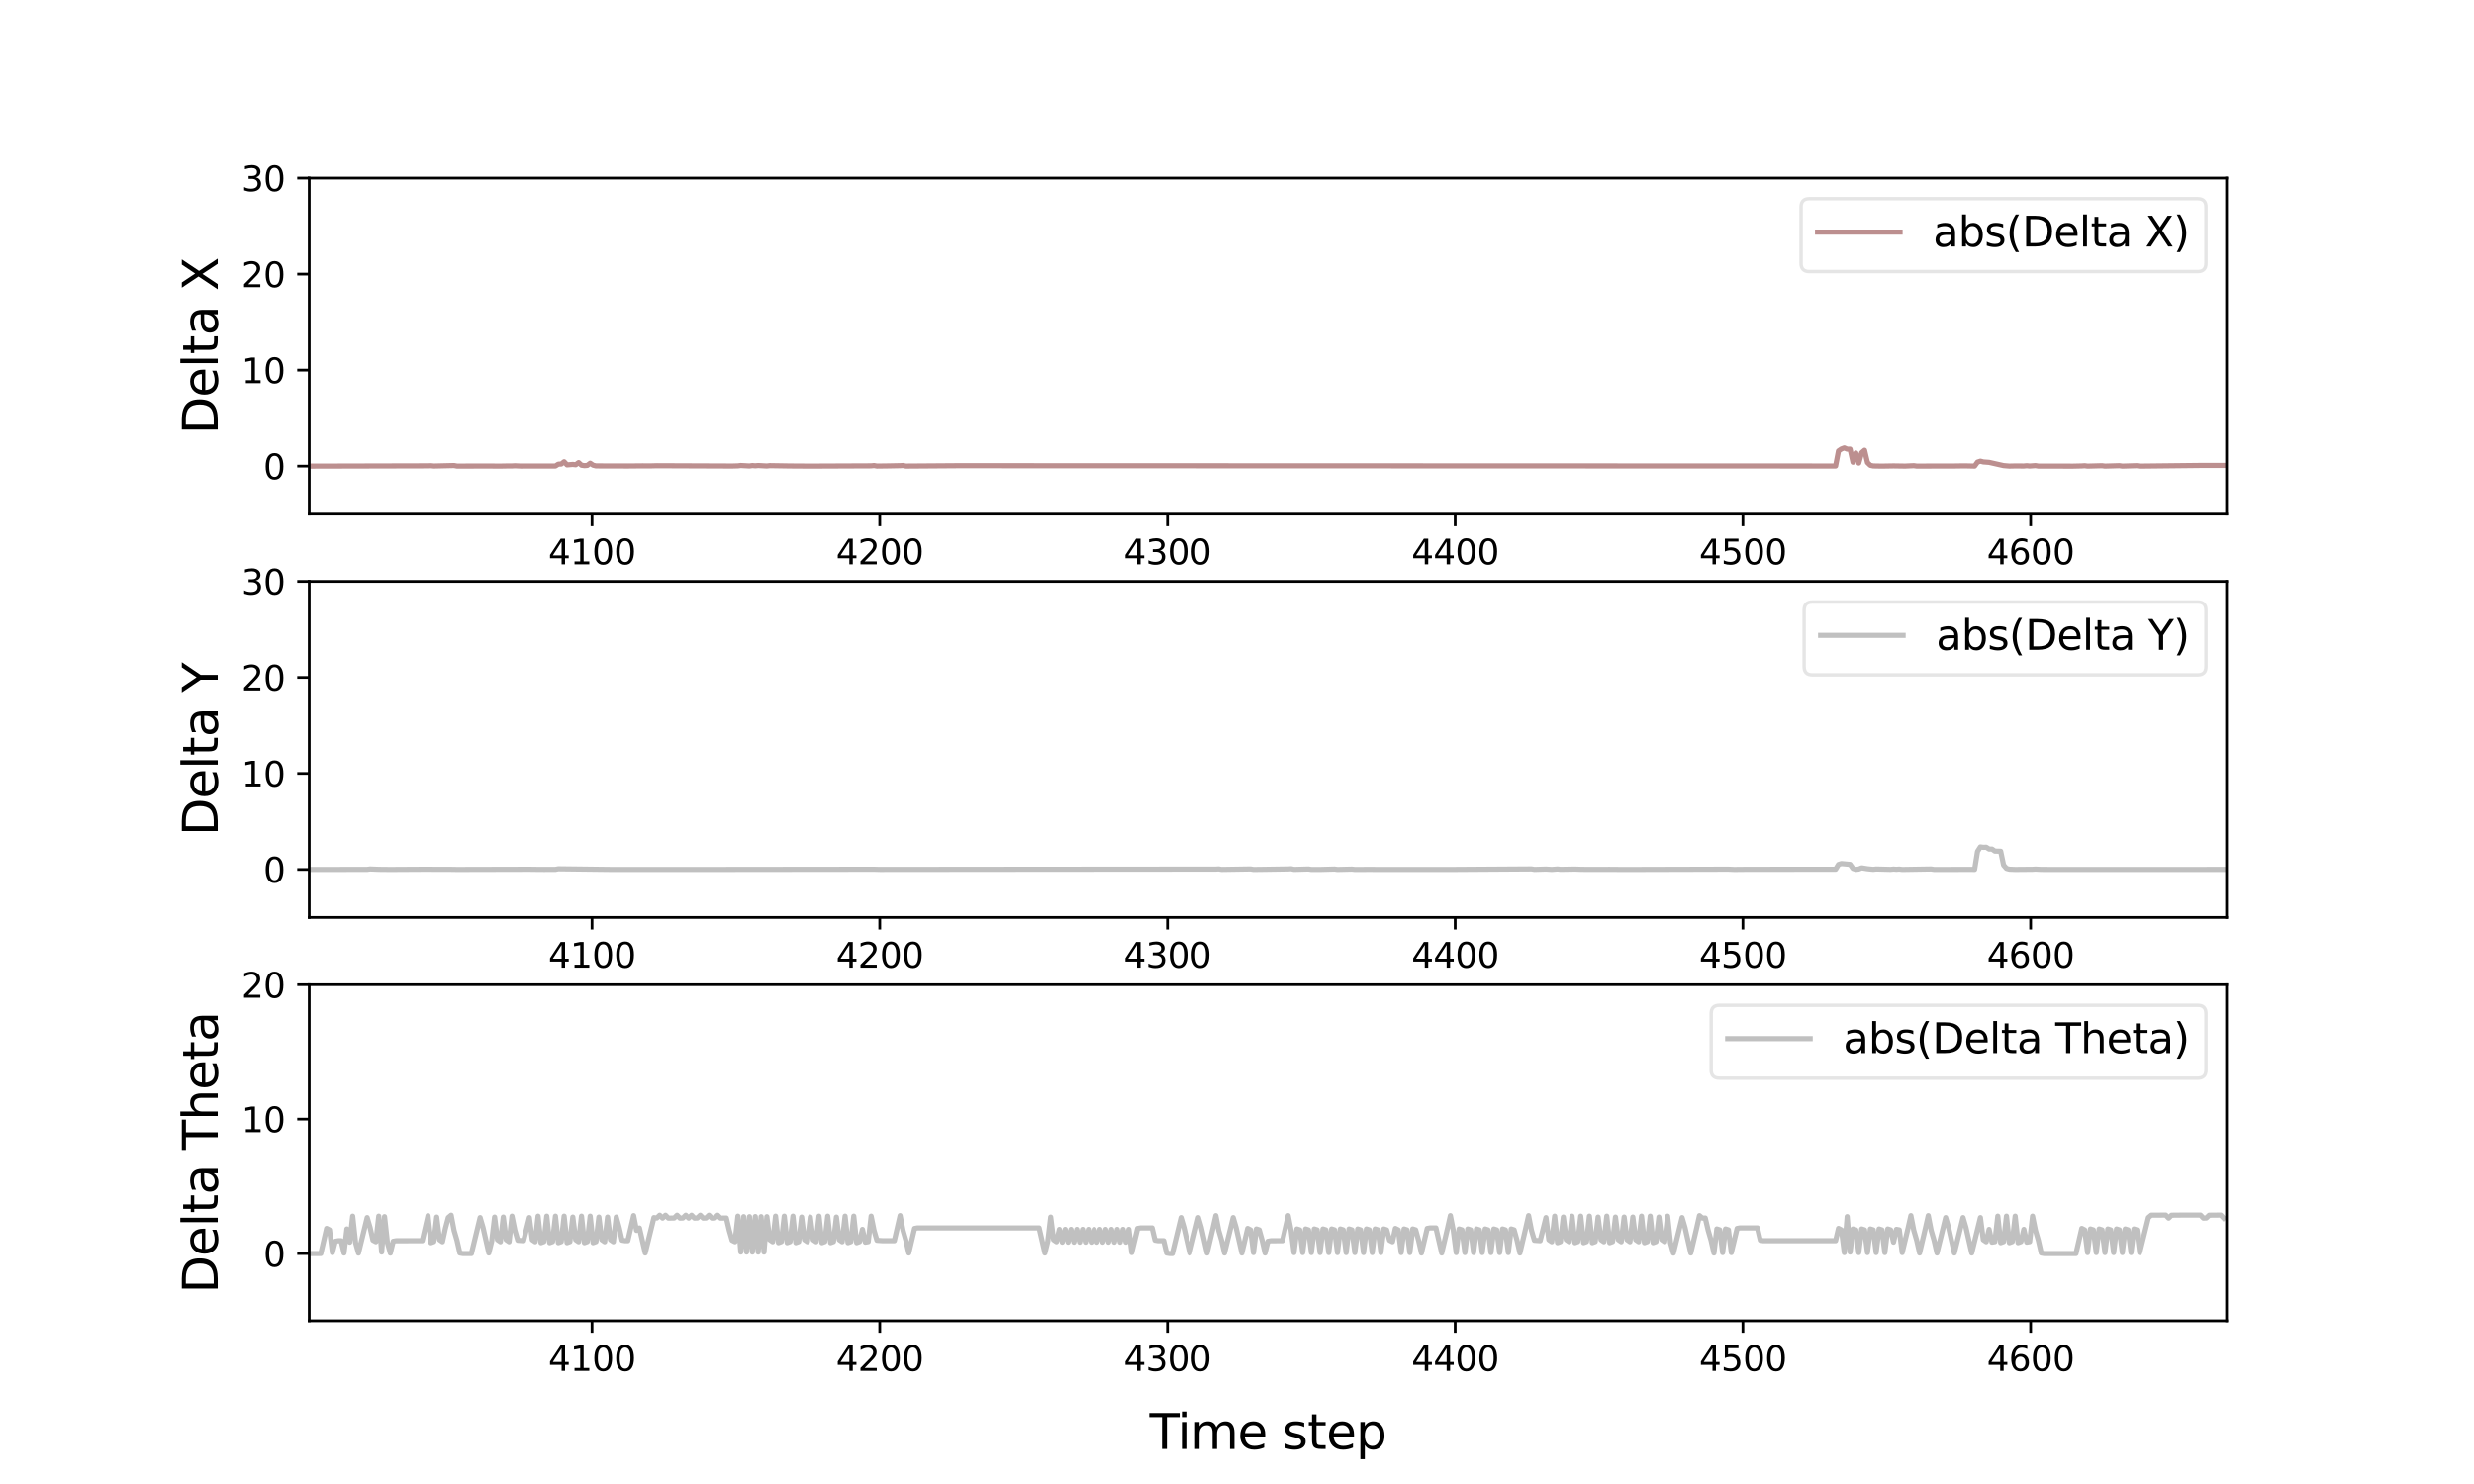 <?xml version="1.0" encoding="utf-8" standalone="no"?>
<!DOCTYPE svg PUBLIC "-//W3C//DTD SVG 1.1//EN"
  "http://www.w3.org/Graphics/SVG/1.1/DTD/svg11.dtd">
<svg xmlns:xlink="http://www.w3.org/1999/xlink" width="720pt" height="432pt" viewBox="0 0 720 432" xmlns="http://www.w3.org/2000/svg" version="1.1">
 <defs>
  <style type="text/css">*{stroke-linejoin: round; stroke-linecap: butt}</style>
 </defs>
 <g id="figure_1">
  <g id="patch_1">
   <path d="M 0 432 
L 720 432 
L 720 0 
L 0 0 
z
" style="fill: #ffffff"/>
  </g>
  <g id="axes_1">
   <g id="patch_2">
    <path d="M 90 149.675 
L 648 149.675 
L 648 51.84 
L 90 51.84 
z
" style="fill: #ffffff"/>
   </g>
   <g id="matplotlib.axis_1">
    <g id="xtick_1">
     <g id="line2d_1">
      <defs>
       <path id="mc75dcca96c" d="M 0 0 
L 0 3.5 
" style="stroke: #000000; stroke-width: 0.8"/>
      </defs>
      <g>
       <use xlink:href="#mc75dcca96c" x="172.297" y="149.675" style="stroke: #000000; stroke-width: 0.8"/>
      </g>
     </g>
     <g id="text_1">
      <!-- 4100 -->
      <g transform="translate(159.572 164.274) scale(0.1 -0.1)">
       <defs>
        <path id="DejaVuSans-34" d="M 2419 4116 
L 825 1625 
L 2419 1625 
L 2419 4116 
z
M 2253 4666 
L 3047 4666 
L 3047 1625 
L 3713 1625 
L 3713 1100 
L 3047 1100 
L 3047 0 
L 2419 0 
L 2419 1100 
L 313 1100 
L 313 1709 
L 2253 4666 
z
" transform="scale(0.016)"/>
        <path id="DejaVuSans-31" d="M 794 531 
L 1825 531 
L 1825 4091 
L 703 3866 
L 703 4441 
L 1819 4666 
L 2450 4666 
L 2450 531 
L 3481 531 
L 3481 0 
L 794 0 
L 794 531 
z
" transform="scale(0.016)"/>
        <path id="DejaVuSans-30" d="M 2034 4250 
Q 1547 4250 1301 3770 
Q 1056 3291 1056 2328 
Q 1056 1369 1301 889 
Q 1547 409 2034 409 
Q 2525 409 2770 889 
Q 3016 1369 3016 2328 
Q 3016 3291 2770 3770 
Q 2525 4250 2034 4250 
z
M 2034 4750 
Q 2819 4750 3233 4129 
Q 3647 3509 3647 2328 
Q 3647 1150 3233 529 
Q 2819 -91 2034 -91 
Q 1250 -91 836 529 
Q 422 1150 422 2328 
Q 422 3509 836 4129 
Q 1250 4750 2034 4750 
z
" transform="scale(0.016)"/>
       </defs>
       <use xlink:href="#DejaVuSans-34"/>
       <use xlink:href="#DejaVuSans-31" x="63.623"/>
       <use xlink:href="#DejaVuSans-30" x="127.246"/>
       <use xlink:href="#DejaVuSans-30" x="190.869"/>
      </g>
     </g>
    </g>
    <g id="xtick_2">
     <g id="line2d_2">
      <g>
       <use xlink:href="#mc75dcca96c" x="256.032" y="149.675" style="stroke: #000000; stroke-width: 0.8"/>
      </g>
     </g>
     <g id="text_2">
      <!-- 4200 -->
      <g transform="translate(243.307 164.274) scale(0.1 -0.1)">
       <defs>
        <path id="DejaVuSans-32" d="M 1228 531 
L 3431 531 
L 3431 0 
L 469 0 
L 469 531 
Q 828 903 1448 1529 
Q 2069 2156 2228 2338 
Q 2531 2678 2651 2914 
Q 2772 3150 2772 3378 
Q 2772 3750 2511 3984 
Q 2250 4219 1831 4219 
Q 1534 4219 1204 4116 
Q 875 4013 500 3803 
L 500 4441 
Q 881 4594 1212 4672 
Q 1544 4750 1819 4750 
Q 2544 4750 2975 4387 
Q 3406 4025 3406 3419 
Q 3406 3131 3298 2873 
Q 3191 2616 2906 2266 
Q 2828 2175 2409 1742 
Q 1991 1309 1228 531 
z
" transform="scale(0.016)"/>
       </defs>
       <use xlink:href="#DejaVuSans-34"/>
       <use xlink:href="#DejaVuSans-32" x="63.623"/>
       <use xlink:href="#DejaVuSans-30" x="127.246"/>
       <use xlink:href="#DejaVuSans-30" x="190.869"/>
      </g>
     </g>
    </g>
    <g id="xtick_3">
     <g id="line2d_3">
      <g>
       <use xlink:href="#mc75dcca96c" x="339.767" y="149.675" style="stroke: #000000; stroke-width: 0.8"/>
      </g>
     </g>
     <g id="text_3">
      <!-- 4300 -->
      <g transform="translate(327.042 164.274) scale(0.1 -0.1)">
       <defs>
        <path id="DejaVuSans-33" d="M 2597 2516 
Q 3050 2419 3304 2112 
Q 3559 1806 3559 1356 
Q 3559 666 3084 287 
Q 2609 -91 1734 -91 
Q 1441 -91 1130 -33 
Q 819 25 488 141 
L 488 750 
Q 750 597 1062 519 
Q 1375 441 1716 441 
Q 2309 441 2620 675 
Q 2931 909 2931 1356 
Q 2931 1769 2642 2001 
Q 2353 2234 1838 2234 
L 1294 2234 
L 1294 2753 
L 1863 2753 
Q 2328 2753 2575 2939 
Q 2822 3125 2822 3475 
Q 2822 3834 2567 4026 
Q 2313 4219 1838 4219 
Q 1578 4219 1281 4162 
Q 984 4106 628 3988 
L 628 4550 
Q 988 4650 1302 4700 
Q 1616 4750 1894 4750 
Q 2613 4750 3031 4423 
Q 3450 4097 3450 3541 
Q 3450 3153 3228 2886 
Q 3006 2619 2597 2516 
z
" transform="scale(0.016)"/>
       </defs>
       <use xlink:href="#DejaVuSans-34"/>
       <use xlink:href="#DejaVuSans-33" x="63.623"/>
       <use xlink:href="#DejaVuSans-30" x="127.246"/>
       <use xlink:href="#DejaVuSans-30" x="190.869"/>
      </g>
     </g>
    </g>
    <g id="xtick_4">
     <g id="line2d_4">
      <g>
       <use xlink:href="#mc75dcca96c" x="423.502" y="149.675" style="stroke: #000000; stroke-width: 0.8"/>
      </g>
     </g>
     <g id="text_4">
      <!-- 4400 -->
      <g transform="translate(410.777 164.274) scale(0.1 -0.1)">
       <use xlink:href="#DejaVuSans-34"/>
       <use xlink:href="#DejaVuSans-34" x="63.623"/>
       <use xlink:href="#DejaVuSans-30" x="127.246"/>
       <use xlink:href="#DejaVuSans-30" x="190.869"/>
      </g>
     </g>
    </g>
    <g id="xtick_5">
     <g id="line2d_5">
      <g>
       <use xlink:href="#mc75dcca96c" x="507.237" y="149.675" style="stroke: #000000; stroke-width: 0.8"/>
      </g>
     </g>
     <g id="text_5">
      <!-- 4500 -->
      <g transform="translate(494.512 164.274) scale(0.1 -0.1)">
       <defs>
        <path id="DejaVuSans-35" d="M 691 4666 
L 3169 4666 
L 3169 4134 
L 1269 4134 
L 1269 2991 
Q 1406 3038 1543 3061 
Q 1681 3084 1819 3084 
Q 2600 3084 3056 2656 
Q 3513 2228 3513 1497 
Q 3513 744 3044 326 
Q 2575 -91 1722 -91 
Q 1428 -91 1123 -41 
Q 819 9 494 109 
L 494 744 
Q 775 591 1075 516 
Q 1375 441 1709 441 
Q 2250 441 2565 725 
Q 2881 1009 2881 1497 
Q 2881 1984 2565 2268 
Q 2250 2553 1709 2553 
Q 1456 2553 1204 2497 
Q 953 2441 691 2322 
L 691 4666 
z
" transform="scale(0.016)"/>
       </defs>
       <use xlink:href="#DejaVuSans-34"/>
       <use xlink:href="#DejaVuSans-35" x="63.623"/>
       <use xlink:href="#DejaVuSans-30" x="127.246"/>
       <use xlink:href="#DejaVuSans-30" x="190.869"/>
      </g>
     </g>
    </g>
    <g id="xtick_6">
     <g id="line2d_6">
      <g>
       <use xlink:href="#mc75dcca96c" x="590.971" y="149.675" style="stroke: #000000; stroke-width: 0.8"/>
      </g>
     </g>
     <g id="text_6">
      <!-- 4600 -->
      <g transform="translate(578.246 164.274) scale(0.1 -0.1)">
       <defs>
        <path id="DejaVuSans-36" d="M 2113 2584 
Q 1688 2584 1439 2293 
Q 1191 2003 1191 1497 
Q 1191 994 1439 701 
Q 1688 409 2113 409 
Q 2538 409 2786 701 
Q 3034 994 3034 1497 
Q 3034 2003 2786 2293 
Q 2538 2584 2113 2584 
z
M 3366 4563 
L 3366 3988 
Q 3128 4100 2886 4159 
Q 2644 4219 2406 4219 
Q 1781 4219 1451 3797 
Q 1122 3375 1075 2522 
Q 1259 2794 1537 2939 
Q 1816 3084 2150 3084 
Q 2853 3084 3261 2657 
Q 3669 2231 3669 1497 
Q 3669 778 3244 343 
Q 2819 -91 2113 -91 
Q 1303 -91 875 529 
Q 447 1150 447 2328 
Q 447 3434 972 4092 
Q 1497 4750 2381 4750 
Q 2619 4750 2861 4703 
Q 3103 4656 3366 4563 
z
" transform="scale(0.016)"/>
       </defs>
       <use xlink:href="#DejaVuSans-34"/>
       <use xlink:href="#DejaVuSans-36" x="63.623"/>
       <use xlink:href="#DejaVuSans-30" x="127.246"/>
       <use xlink:href="#DejaVuSans-30" x="190.869"/>
      </g>
     </g>
    </g>
   </g>
   <g id="matplotlib.axis_2">
    <g id="ytick_1">
     <g id="line2d_7">
      <defs>
       <path id="maa68fe1e47" d="M 0 0 
L -3.5 0 
" style="stroke: #000000; stroke-width: 0.8"/>
      </defs>
      <g>
       <use xlink:href="#maa68fe1e47" x="90" y="135.699" style="stroke: #000000; stroke-width: 0.8"/>
      </g>
     </g>
     <g id="text_7">
      <!-- 0 -->
      <g transform="translate(76.638 139.498) scale(0.1 -0.1)">
       <use xlink:href="#DejaVuSans-30"/>
      </g>
     </g>
    </g>
    <g id="ytick_2">
     <g id="line2d_8">
      <g>
       <use xlink:href="#maa68fe1e47" x="90" y="107.746" style="stroke: #000000; stroke-width: 0.8"/>
      </g>
     </g>
     <g id="text_8">
      <!-- 10 -->
      <g transform="translate(70.275 111.545) scale(0.1 -0.1)">
       <use xlink:href="#DejaVuSans-31"/>
       <use xlink:href="#DejaVuSans-30" x="63.623"/>
      </g>
     </g>
    </g>
    <g id="ytick_3">
     <g id="line2d_9">
      <g>
       <use xlink:href="#maa68fe1e47" x="90" y="79.793" style="stroke: #000000; stroke-width: 0.8"/>
      </g>
     </g>
     <g id="text_9">
      <!-- 20 -->
      <g transform="translate(70.275 83.592) scale(0.1 -0.1)">
       <use xlink:href="#DejaVuSans-32"/>
       <use xlink:href="#DejaVuSans-30" x="63.623"/>
      </g>
     </g>
    </g>
    <g id="ytick_4">
     <g id="line2d_10">
      <g>
       <use xlink:href="#maa68fe1e47" x="90" y="51.84" style="stroke: #000000; stroke-width: 0.8"/>
      </g>
     </g>
     <g id="text_10">
      <!-- 30 -->
      <g transform="translate(70.275 55.639) scale(0.1 -0.1)">
       <use xlink:href="#DejaVuSans-33"/>
       <use xlink:href="#DejaVuSans-30" x="63.623"/>
      </g>
     </g>
    </g>
    <g id="text_11">
     <!-- Delta X -->
     <g transform="translate(63.363 126.453) rotate(-90) scale(0.14 -0.14)">
      <defs>
       <path id="DejaVuSans-44" d="M 1259 4147 
L 1259 519 
L 2022 519 
Q 2988 519 3436 956 
Q 3884 1394 3884 2338 
Q 3884 3275 3436 3711 
Q 2988 4147 2022 4147 
L 1259 4147 
z
M 628 4666 
L 1925 4666 
Q 3281 4666 3915 4102 
Q 4550 3538 4550 2338 
Q 4550 1131 3912 565 
Q 3275 0 1925 0 
L 628 0 
L 628 4666 
z
" transform="scale(0.016)"/>
       <path id="DejaVuSans-65" d="M 3597 1894 
L 3597 1613 
L 953 1613 
Q 991 1019 1311 708 
Q 1631 397 2203 397 
Q 2534 397 2845 478 
Q 3156 559 3463 722 
L 3463 178 
Q 3153 47 2828 -22 
Q 2503 -91 2169 -91 
Q 1331 -91 842 396 
Q 353 884 353 1716 
Q 353 2575 817 3079 
Q 1281 3584 2069 3584 
Q 2775 3584 3186 3129 
Q 3597 2675 3597 1894 
z
M 3022 2063 
Q 3016 2534 2758 2815 
Q 2500 3097 2075 3097 
Q 1594 3097 1305 2825 
Q 1016 2553 972 2059 
L 3022 2063 
z
" transform="scale(0.016)"/>
       <path id="DejaVuSans-6c" d="M 603 4863 
L 1178 4863 
L 1178 0 
L 603 0 
L 603 4863 
z
" transform="scale(0.016)"/>
       <path id="DejaVuSans-74" d="M 1172 4494 
L 1172 3500 
L 2356 3500 
L 2356 3053 
L 1172 3053 
L 1172 1153 
Q 1172 725 1289 603 
Q 1406 481 1766 481 
L 2356 481 
L 2356 0 
L 1766 0 
Q 1100 0 847 248 
Q 594 497 594 1153 
L 594 3053 
L 172 3053 
L 172 3500 
L 594 3500 
L 594 4494 
L 1172 4494 
z
" transform="scale(0.016)"/>
       <path id="DejaVuSans-61" d="M 2194 1759 
Q 1497 1759 1228 1600 
Q 959 1441 959 1056 
Q 959 750 1161 570 
Q 1363 391 1709 391 
Q 2188 391 2477 730 
Q 2766 1069 2766 1631 
L 2766 1759 
L 2194 1759 
z
M 3341 1997 
L 3341 0 
L 2766 0 
L 2766 531 
Q 2569 213 2275 61 
Q 1981 -91 1556 -91 
Q 1019 -91 701 211 
Q 384 513 384 1019 
Q 384 1609 779 1909 
Q 1175 2209 1959 2209 
L 2766 2209 
L 2766 2266 
Q 2766 2663 2505 2880 
Q 2244 3097 1772 3097 
Q 1472 3097 1187 3025 
Q 903 2953 641 2809 
L 641 3341 
Q 956 3463 1253 3523 
Q 1550 3584 1831 3584 
Q 2591 3584 2966 3190 
Q 3341 2797 3341 1997 
z
" transform="scale(0.016)"/>
       <path id="DejaVuSans-20" transform="scale(0.016)"/>
       <path id="DejaVuSans-58" d="M 403 4666 
L 1081 4666 
L 2241 2931 
L 3406 4666 
L 4084 4666 
L 2584 2425 
L 4184 0 
L 3506 0 
L 2194 1984 
L 872 0 
L 191 0 
L 1856 2491 
L 403 4666 
z
" transform="scale(0.016)"/>
      </defs>
      <use xlink:href="#DejaVuSans-44"/>
      <use xlink:href="#DejaVuSans-65" x="77.002"/>
      <use xlink:href="#DejaVuSans-6c" x="138.525"/>
      <use xlink:href="#DejaVuSans-74" x="166.309"/>
      <use xlink:href="#DejaVuSans-61" x="205.518"/>
      <use xlink:href="#DejaVuSans-20" x="266.797"/>
      <use xlink:href="#DejaVuSans-58" x="298.584"/>
     </g>
    </g>
   </g>
   <g id="line2d_11">
    <path d="M 90 135.699 
L 124.559 135.614 
L 125.402 135.579 
L 126.245 135.667 
L 132.145 135.528 
L 132.988 135.682 
L 142.26 135.669 
L 145.631 135.687 
L 147.317 135.656 
L 149.003 135.646 
L 149.846 135.599 
L 151.532 135.676 
L 161.647 135.659 
L 162.489 135.128 
L 163.332 135.095 
L 164.175 134.428 
L 165.018 135.34 
L 166.704 135.203 
L 167.547 135.303 
L 168.39 134.674 
L 169.233 135.431 
L 170.076 135.559 
L 170.918 135.494 
L 171.761 134.852 
L 172.604 135.427 
L 173.447 135.635 
L 182.719 135.659 
L 186.934 135.62 
L 189.462 135.627 
L 191.148 135.582 
L 213.063 135.666 
L 214.749 135.62 
L 215.592 135.519 
L 218.121 135.655 
L 218.964 135.533 
L 219.807 135.605 
L 220.65 135.525 
L 223.178 135.659 
L 224.021 135.558 
L 229.921 135.653 
L 235.822 135.69 
L 253.523 135.616 
L 254.366 135.529 
L 255.208 135.678 
L 258.58 135.634 
L 261.952 135.568 
L 262.795 135.514 
L 263.637 135.683 
L 278.81 135.575 
L 534.208 135.662 
L 535.051 131.273 
L 535.894 130.702 
L 536.737 130.391 
L 537.58 130.751 
L 538.423 130.749 
L 539.266 134.563 
L 540.109 131.874 
L 540.952 134.81 
L 541.795 131.795 
L 542.637 131.074 
L 543.48 134.655 
L 544.323 135.468 
L 545.166 135.649 
L 547.695 135.693 
L 551.066 135.633 
L 554.438 135.686 
L 556.967 135.569 
L 557.81 135.684 
L 568.767 135.661 
L 570.453 135.637 
L 572.139 135.628 
L 574.668 135.687 
L 575.511 134.53 
L 576.353 134.256 
L 577.196 134.478 
L 578.882 134.604 
L 583.097 135.548 
L 584.782 135.685 
L 586.468 135.647 
L 588.997 135.662 
L 589.84 135.58 
L 590.683 135.668 
L 592.369 135.547 
L 593.211 135.684 
L 603.326 135.699 
L 605.855 135.64 
L 606.698 135.584 
L 607.541 135.694 
L 611.755 135.58 
L 612.598 135.692 
L 616.813 135.571 
L 617.656 135.694 
L 621.87 135.568 
L 622.713 135.693 
L 640.414 135.498 
L 647.157 135.497 
L 647.157 135.497 
" clip-path="url(#p9598cb54b6)" style="fill: none; stroke: #bc8f8f; stroke-width: 1.5; stroke-linecap: square"/>
   </g>
   <g id="patch_3">
    <path d="M 90 149.675 
L 90 51.84 
" style="fill: none; stroke: #000000; stroke-width: 0.8; stroke-linejoin: miter; stroke-linecap: square"/>
   </g>
   <g id="patch_4">
    <path d="M 648 149.675 
L 648 51.84 
" style="fill: none; stroke: #000000; stroke-width: 0.8; stroke-linejoin: miter; stroke-linecap: square"/>
   </g>
   <g id="patch_5">
    <path d="M 90 149.675 
L 648 149.675 
" style="fill: none; stroke: #000000; stroke-width: 0.8; stroke-linejoin: miter; stroke-linecap: square"/>
   </g>
   <g id="patch_6">
    <path d="M 90 51.84 
L 648 51.84 
" style="fill: none; stroke: #000000; stroke-width: 0.8; stroke-linejoin: miter; stroke-linecap: square"/>
   </g>
   <g id="legend_1">
    <g id="patch_7">
     <path d="M 526.564 79.054 
L 639.6 79.054 
Q 642 79.054 642 76.654 
L 642 60.24 
Q 642 57.84 639.6 57.84 
L 526.564 57.84 
Q 524.164 57.84 524.164 60.24 
L 524.164 76.654 
Q 524.164 79.054 526.564 79.054 
z
" style="fill: #ffffff; opacity: 0.5; stroke: #cccccc; stroke-linejoin: miter"/>
    </g>
    <g id="line2d_12">
     <path d="M 528.964 67.558 
L 540.964 67.558 
L 552.964 67.558 
" style="fill: none; stroke: #bc8f8f; stroke-width: 1.5; stroke-linecap: square"/>
    </g>
    <g id="text_12">
     <!-- abs(Delta X) -->
     <g transform="translate(562.564 71.758) scale(0.12 -0.12)">
      <defs>
       <path id="DejaVuSans-62" d="M 3116 1747 
Q 3116 2381 2855 2742 
Q 2594 3103 2138 3103 
Q 1681 3103 1420 2742 
Q 1159 2381 1159 1747 
Q 1159 1113 1420 752 
Q 1681 391 2138 391 
Q 2594 391 2855 752 
Q 3116 1113 3116 1747 
z
M 1159 2969 
Q 1341 3281 1617 3432 
Q 1894 3584 2278 3584 
Q 2916 3584 3314 3078 
Q 3713 2572 3713 1747 
Q 3713 922 3314 415 
Q 2916 -91 2278 -91 
Q 1894 -91 1617 61 
Q 1341 213 1159 525 
L 1159 0 
L 581 0 
L 581 4863 
L 1159 4863 
L 1159 2969 
z
" transform="scale(0.016)"/>
       <path id="DejaVuSans-73" d="M 2834 3397 
L 2834 2853 
Q 2591 2978 2328 3040 
Q 2066 3103 1784 3103 
Q 1356 3103 1142 2972 
Q 928 2841 928 2578 
Q 928 2378 1081 2264 
Q 1234 2150 1697 2047 
L 1894 2003 
Q 2506 1872 2764 1633 
Q 3022 1394 3022 966 
Q 3022 478 2636 193 
Q 2250 -91 1575 -91 
Q 1294 -91 989 -36 
Q 684 19 347 128 
L 347 722 
Q 666 556 975 473 
Q 1284 391 1588 391 
Q 1994 391 2212 530 
Q 2431 669 2431 922 
Q 2431 1156 2273 1281 
Q 2116 1406 1581 1522 
L 1381 1569 
Q 847 1681 609 1914 
Q 372 2147 372 2553 
Q 372 3047 722 3315 
Q 1072 3584 1716 3584 
Q 2034 3584 2315 3537 
Q 2597 3491 2834 3397 
z
" transform="scale(0.016)"/>
       <path id="DejaVuSans-28" d="M 1984 4856 
Q 1566 4138 1362 3434 
Q 1159 2731 1159 2009 
Q 1159 1288 1364 580 
Q 1569 -128 1984 -844 
L 1484 -844 
Q 1016 -109 783 600 
Q 550 1309 550 2009 
Q 550 2706 781 3412 
Q 1013 4119 1484 4856 
L 1984 4856 
z
" transform="scale(0.016)"/>
       <path id="DejaVuSans-29" d="M 513 4856 
L 1013 4856 
Q 1481 4119 1714 3412 
Q 1947 2706 1947 2009 
Q 1947 1309 1714 600 
Q 1481 -109 1013 -844 
L 513 -844 
Q 928 -128 1133 580 
Q 1338 1288 1338 2009 
Q 1338 2731 1133 3434 
Q 928 4138 513 4856 
z
" transform="scale(0.016)"/>
      </defs>
      <use xlink:href="#DejaVuSans-61"/>
      <use xlink:href="#DejaVuSans-62" x="61.279"/>
      <use xlink:href="#DejaVuSans-73" x="124.756"/>
      <use xlink:href="#DejaVuSans-28" x="176.855"/>
      <use xlink:href="#DejaVuSans-44" x="215.869"/>
      <use xlink:href="#DejaVuSans-65" x="292.871"/>
      <use xlink:href="#DejaVuSans-6c" x="354.395"/>
      <use xlink:href="#DejaVuSans-74" x="382.178"/>
      <use xlink:href="#DejaVuSans-61" x="421.387"/>
      <use xlink:href="#DejaVuSans-20" x="482.666"/>
      <use xlink:href="#DejaVuSans-58" x="514.453"/>
      <use xlink:href="#DejaVuSans-29" x="582.959"/>
     </g>
    </g>
   </g>
  </g>
  <g id="axes_2">
   <g id="patch_8">
    <path d="M 90 267.078 
L 648 267.078 
L 648 169.242 
L 90 169.242 
z
" style="fill: #ffffff"/>
   </g>
   <g id="matplotlib.axis_3">
    <g id="xtick_7">
     <g id="line2d_13">
      <g>
       <use xlink:href="#mc75dcca96c" x="172.297" y="267.078" style="stroke: #000000; stroke-width: 0.8"/>
      </g>
     </g>
     <g id="text_13">
      <!-- 4100 -->
      <g transform="translate(159.572 281.676) scale(0.1 -0.1)">
       <use xlink:href="#DejaVuSans-34"/>
       <use xlink:href="#DejaVuSans-31" x="63.623"/>
       <use xlink:href="#DejaVuSans-30" x="127.246"/>
       <use xlink:href="#DejaVuSans-30" x="190.869"/>
      </g>
     </g>
    </g>
    <g id="xtick_8">
     <g id="line2d_14">
      <g>
       <use xlink:href="#mc75dcca96c" x="256.032" y="267.078" style="stroke: #000000; stroke-width: 0.8"/>
      </g>
     </g>
     <g id="text_14">
      <!-- 4200 -->
      <g transform="translate(243.307 281.676) scale(0.1 -0.1)">
       <use xlink:href="#DejaVuSans-34"/>
       <use xlink:href="#DejaVuSans-32" x="63.623"/>
       <use xlink:href="#DejaVuSans-30" x="127.246"/>
       <use xlink:href="#DejaVuSans-30" x="190.869"/>
      </g>
     </g>
    </g>
    <g id="xtick_9">
     <g id="line2d_15">
      <g>
       <use xlink:href="#mc75dcca96c" x="339.767" y="267.078" style="stroke: #000000; stroke-width: 0.8"/>
      </g>
     </g>
     <g id="text_15">
      <!-- 4300 -->
      <g transform="translate(327.042 281.676) scale(0.1 -0.1)">
       <use xlink:href="#DejaVuSans-34"/>
       <use xlink:href="#DejaVuSans-33" x="63.623"/>
       <use xlink:href="#DejaVuSans-30" x="127.246"/>
       <use xlink:href="#DejaVuSans-30" x="190.869"/>
      </g>
     </g>
    </g>
    <g id="xtick_10">
     <g id="line2d_16">
      <g>
       <use xlink:href="#mc75dcca96c" x="423.502" y="267.078" style="stroke: #000000; stroke-width: 0.8"/>
      </g>
     </g>
     <g id="text_16">
      <!-- 4400 -->
      <g transform="translate(410.777 281.676) scale(0.1 -0.1)">
       <use xlink:href="#DejaVuSans-34"/>
       <use xlink:href="#DejaVuSans-34" x="63.623"/>
       <use xlink:href="#DejaVuSans-30" x="127.246"/>
       <use xlink:href="#DejaVuSans-30" x="190.869"/>
      </g>
     </g>
    </g>
    <g id="xtick_11">
     <g id="line2d_17">
      <g>
       <use xlink:href="#mc75dcca96c" x="507.237" y="267.078" style="stroke: #000000; stroke-width: 0.8"/>
      </g>
     </g>
     <g id="text_17">
      <!-- 4500 -->
      <g transform="translate(494.512 281.676) scale(0.1 -0.1)">
       <use xlink:href="#DejaVuSans-34"/>
       <use xlink:href="#DejaVuSans-35" x="63.623"/>
       <use xlink:href="#DejaVuSans-30" x="127.246"/>
       <use xlink:href="#DejaVuSans-30" x="190.869"/>
      </g>
     </g>
    </g>
    <g id="xtick_12">
     <g id="line2d_18">
      <g>
       <use xlink:href="#mc75dcca96c" x="590.971" y="267.078" style="stroke: #000000; stroke-width: 0.8"/>
      </g>
     </g>
     <g id="text_18">
      <!-- 4600 -->
      <g transform="translate(578.246 281.676) scale(0.1 -0.1)">
       <use xlink:href="#DejaVuSans-34"/>
       <use xlink:href="#DejaVuSans-36" x="63.623"/>
       <use xlink:href="#DejaVuSans-30" x="127.246"/>
       <use xlink:href="#DejaVuSans-30" x="190.869"/>
      </g>
     </g>
    </g>
   </g>
   <g id="matplotlib.axis_4">
    <g id="ytick_5">
     <g id="line2d_19">
      <g>
       <use xlink:href="#maa68fe1e47" x="90" y="253.101" style="stroke: #000000; stroke-width: 0.8"/>
      </g>
     </g>
     <g id="text_19">
      <!-- 0 -->
      <g transform="translate(76.638 256.9) scale(0.1 -0.1)">
       <use xlink:href="#DejaVuSans-30"/>
      </g>
     </g>
    </g>
    <g id="ytick_6">
     <g id="line2d_20">
      <g>
       <use xlink:href="#maa68fe1e47" x="90" y="225.148" style="stroke: #000000; stroke-width: 0.8"/>
      </g>
     </g>
     <g id="text_20">
      <!-- 10 -->
      <g transform="translate(70.275 228.947) scale(0.1 -0.1)">
       <use xlink:href="#DejaVuSans-31"/>
       <use xlink:href="#DejaVuSans-30" x="63.623"/>
      </g>
     </g>
    </g>
    <g id="ytick_7">
     <g id="line2d_21">
      <g>
       <use xlink:href="#maa68fe1e47" x="90" y="197.195" style="stroke: #000000; stroke-width: 0.8"/>
      </g>
     </g>
     <g id="text_21">
      <!-- 20 -->
      <g transform="translate(70.275 200.995) scale(0.1 -0.1)">
       <use xlink:href="#DejaVuSans-32"/>
       <use xlink:href="#DejaVuSans-30" x="63.623"/>
      </g>
     </g>
    </g>
    <g id="ytick_8">
     <g id="line2d_22">
      <g>
       <use xlink:href="#maa68fe1e47" x="90" y="169.242" style="stroke: #000000; stroke-width: 0.8"/>
      </g>
     </g>
     <g id="text_22">
      <!-- 30 -->
      <g transform="translate(70.275 173.042) scale(0.1 -0.1)">
       <use xlink:href="#DejaVuSans-33"/>
       <use xlink:href="#DejaVuSans-30" x="63.623"/>
      </g>
     </g>
    </g>
    <g id="text_23">
     <!-- Delta Y -->
     <g transform="translate(63.363 243.336) rotate(-90) scale(0.14 -0.14)">
      <defs>
       <path id="DejaVuSans-59" d="M -13 4666 
L 666 4666 
L 1959 2747 
L 3244 4666 
L 3922 4666 
L 2272 2222 
L 2272 0 
L 1638 0 
L 1638 2222 
L -13 4666 
z
" transform="scale(0.016)"/>
      </defs>
      <use xlink:href="#DejaVuSans-44"/>
      <use xlink:href="#DejaVuSans-65" x="77.002"/>
      <use xlink:href="#DejaVuSans-6c" x="138.525"/>
      <use xlink:href="#DejaVuSans-74" x="166.309"/>
      <use xlink:href="#DejaVuSans-61" x="205.518"/>
      <use xlink:href="#DejaVuSans-20" x="266.797"/>
      <use xlink:href="#DejaVuSans-59" x="298.584"/>
     </g>
    </g>
   </g>
   <g id="line2d_23">
    <path d="M 90 253.101 
L 106.858 253.073 
L 107.701 252.959 
L 110.23 253.061 
L 113.601 253.095 
L 124.559 253.033 
L 127.088 253.061 
L 131.302 253.063 
L 132.988 253.092 
L 154.06 253.039 
L 156.589 253.073 
L 158.275 253.084 
L 161.647 253.074 
L 162.489 252.906 
L 178.505 253.099 
L 207.163 253.091 
L 254.366 253.036 
L 256.051 253.085 
L 293.982 253.046 
L 353.828 252.996 
L 354.671 252.947 
L 355.514 253.089 
L 363.943 252.955 
L 364.785 253.099 
L 367.314 253.068 
L 374.9 252.954 
L 375.743 252.891 
L 376.586 253.085 
L 380.801 252.967 
L 381.644 253.098 
L 384.172 253.098 
L 388.387 252.984 
L 389.23 253.099 
L 393.444 253.002 
L 394.287 253.099 
L 398.502 253.079 
L 402.716 253.098 
L 411.988 253.09 
L 422.103 253.097 
L 445.704 252.945 
L 446.547 253.087 
L 449.918 252.988 
L 451.604 253.091 
L 453.29 252.964 
L 454.133 253.064 
L 458.347 252.993 
L 460.033 253.053 
L 461.719 253.075 
L 468.462 253.067 
L 472.677 253.1 
L 503.021 253.017 
L 504.707 253.093 
L 508.921 253.051 
L 534.208 253.039 
L 535.051 251.65 
L 535.894 251.384 
L 538.423 251.621 
L 539.266 252.811 
L 540.109 253.088 
L 540.952 252.98 
L 541.795 252.629 
L 543.48 252.902 
L 545.166 253.069 
L 546.009 252.966 
L 550.224 253.076 
L 551.066 252.984 
L 551.909 253.054 
L 552.752 252.987 
L 553.595 253.099 
L 562.024 252.962 
L 562.867 253.094 
L 573.825 253.078 
L 574.668 253.097 
L 575.511 247.845 
L 576.353 246.54 
L 577.196 246.657 
L 578.039 246.62 
L 578.882 247.157 
L 579.725 247.162 
L 580.568 247.753 
L 582.254 247.795 
L 583.097 251.82 
L 583.94 252.794 
L 584.782 253.024 
L 586.468 253.093 
L 591.526 253.049 
L 592.369 252.994 
L 594.054 253.082 
L 602.483 253.101 
L 647.157 253.085 
L 647.157 253.085 
" clip-path="url(#pcb45382764)" style="fill: none; stroke: #c0c0c0; stroke-width: 1.5; stroke-linecap: square"/>
   </g>
   <g id="patch_9">
    <path d="M 90 267.078 
L 90 169.242 
" style="fill: none; stroke: #000000; stroke-width: 0.8; stroke-linejoin: miter; stroke-linecap: square"/>
   </g>
   <g id="patch_10">
    <path d="M 648 267.078 
L 648 169.242 
" style="fill: none; stroke: #000000; stroke-width: 0.8; stroke-linejoin: miter; stroke-linecap: square"/>
   </g>
   <g id="patch_11">
    <path d="M 90 267.078 
L 648 267.078 
" style="fill: none; stroke: #000000; stroke-width: 0.8; stroke-linejoin: miter; stroke-linecap: square"/>
   </g>
   <g id="patch_12">
    <path d="M 90 169.242 
L 648 169.242 
" style="fill: none; stroke: #000000; stroke-width: 0.8; stroke-linejoin: miter; stroke-linecap: square"/>
   </g>
   <g id="legend_2">
    <g id="patch_13">
     <path d="M 527.454 196.456 
L 639.6 196.456 
Q 642 196.456 642 194.056 
L 642 177.642 
Q 642 175.242 639.6 175.242 
L 527.454 175.242 
Q 525.054 175.242 525.054 177.642 
L 525.054 194.056 
Q 525.054 196.456 527.454 196.456 
z
" style="fill: #ffffff; opacity: 0.5; stroke: #cccccc; stroke-linejoin: miter"/>
    </g>
    <g id="line2d_24">
     <path d="M 529.854 184.96 
L 541.854 184.96 
L 553.854 184.96 
" style="fill: none; stroke: #c0c0c0; stroke-width: 1.5; stroke-linecap: square"/>
    </g>
    <g id="text_24">
     <!-- abs(Delta Y) -->
     <g transform="translate(563.454 189.16) scale(0.12 -0.12)">
      <use xlink:href="#DejaVuSans-61"/>
      <use xlink:href="#DejaVuSans-62" x="61.279"/>
      <use xlink:href="#DejaVuSans-73" x="124.756"/>
      <use xlink:href="#DejaVuSans-28" x="176.855"/>
      <use xlink:href="#DejaVuSans-44" x="215.869"/>
      <use xlink:href="#DejaVuSans-65" x="292.871"/>
      <use xlink:href="#DejaVuSans-6c" x="354.395"/>
      <use xlink:href="#DejaVuSans-74" x="382.178"/>
      <use xlink:href="#DejaVuSans-61" x="421.387"/>
      <use xlink:href="#DejaVuSans-20" x="482.666"/>
      <use xlink:href="#DejaVuSans-59" x="514.453"/>
      <use xlink:href="#DejaVuSans-29" x="575.537"/>
     </g>
    </g>
   </g>
  </g>
  <g id="axes_3">
   <g id="patch_14">
    <path d="M 90 384.48 
L 648 384.48 
L 648 286.645 
L 90 286.645 
z
" style="fill: #ffffff"/>
   </g>
   <g id="matplotlib.axis_5">
    <g id="xtick_13">
     <g id="line2d_25">
      <g>
       <use xlink:href="#mc75dcca96c" x="172.297" y="384.48" style="stroke: #000000; stroke-width: 0.8"/>
      </g>
     </g>
     <g id="text_25">
      <!-- 4100 -->
      <g transform="translate(159.572 399.078) scale(0.1 -0.1)">
       <use xlink:href="#DejaVuSans-34"/>
       <use xlink:href="#DejaVuSans-31" x="63.623"/>
       <use xlink:href="#DejaVuSans-30" x="127.246"/>
       <use xlink:href="#DejaVuSans-30" x="190.869"/>
      </g>
     </g>
    </g>
    <g id="xtick_14">
     <g id="line2d_26">
      <g>
       <use xlink:href="#mc75dcca96c" x="256.032" y="384.48" style="stroke: #000000; stroke-width: 0.8"/>
      </g>
     </g>
     <g id="text_26">
      <!-- 4200 -->
      <g transform="translate(243.307 399.078) scale(0.1 -0.1)">
       <use xlink:href="#DejaVuSans-34"/>
       <use xlink:href="#DejaVuSans-32" x="63.623"/>
       <use xlink:href="#DejaVuSans-30" x="127.246"/>
       <use xlink:href="#DejaVuSans-30" x="190.869"/>
      </g>
     </g>
    </g>
    <g id="xtick_15">
     <g id="line2d_27">
      <g>
       <use xlink:href="#mc75dcca96c" x="339.767" y="384.48" style="stroke: #000000; stroke-width: 0.8"/>
      </g>
     </g>
     <g id="text_27">
      <!-- 4300 -->
      <g transform="translate(327.042 399.078) scale(0.1 -0.1)">
       <use xlink:href="#DejaVuSans-34"/>
       <use xlink:href="#DejaVuSans-33" x="63.623"/>
       <use xlink:href="#DejaVuSans-30" x="127.246"/>
       <use xlink:href="#DejaVuSans-30" x="190.869"/>
      </g>
     </g>
    </g>
    <g id="xtick_16">
     <g id="line2d_28">
      <g>
       <use xlink:href="#mc75dcca96c" x="423.502" y="384.48" style="stroke: #000000; stroke-width: 0.8"/>
      </g>
     </g>
     <g id="text_28">
      <!-- 4400 -->
      <g transform="translate(410.777 399.078) scale(0.1 -0.1)">
       <use xlink:href="#DejaVuSans-34"/>
       <use xlink:href="#DejaVuSans-34" x="63.623"/>
       <use xlink:href="#DejaVuSans-30" x="127.246"/>
       <use xlink:href="#DejaVuSans-30" x="190.869"/>
      </g>
     </g>
    </g>
    <g id="xtick_17">
     <g id="line2d_29">
      <g>
       <use xlink:href="#mc75dcca96c" x="507.237" y="384.48" style="stroke: #000000; stroke-width: 0.8"/>
      </g>
     </g>
     <g id="text_29">
      <!-- 4500 -->
      <g transform="translate(494.512 399.078) scale(0.1 -0.1)">
       <use xlink:href="#DejaVuSans-34"/>
       <use xlink:href="#DejaVuSans-35" x="63.623"/>
       <use xlink:href="#DejaVuSans-30" x="127.246"/>
       <use xlink:href="#DejaVuSans-30" x="190.869"/>
      </g>
     </g>
    </g>
    <g id="xtick_18">
     <g id="line2d_30">
      <g>
       <use xlink:href="#mc75dcca96c" x="590.971" y="384.48" style="stroke: #000000; stroke-width: 0.8"/>
      </g>
     </g>
     <g id="text_30">
      <!-- 4600 -->
      <g transform="translate(578.246 399.078) scale(0.1 -0.1)">
       <use xlink:href="#DejaVuSans-34"/>
       <use xlink:href="#DejaVuSans-36" x="63.623"/>
       <use xlink:href="#DejaVuSans-30" x="127.246"/>
       <use xlink:href="#DejaVuSans-30" x="190.869"/>
      </g>
     </g>
    </g>
    <g id="text_31">
     <!-- Time step -->
     <g transform="translate(334.506 421.796) scale(0.14 -0.14)">
      <defs>
       <path id="DejaVuSans-54" d="M -19 4666 
L 3928 4666 
L 3928 4134 
L 2272 4134 
L 2272 0 
L 1638 0 
L 1638 4134 
L -19 4134 
L -19 4666 
z
" transform="scale(0.016)"/>
       <path id="DejaVuSans-69" d="M 603 3500 
L 1178 3500 
L 1178 0 
L 603 0 
L 603 3500 
z
M 603 4863 
L 1178 4863 
L 1178 4134 
L 603 4134 
L 603 4863 
z
" transform="scale(0.016)"/>
       <path id="DejaVuSans-6d" d="M 3328 2828 
Q 3544 3216 3844 3400 
Q 4144 3584 4550 3584 
Q 5097 3584 5394 3201 
Q 5691 2819 5691 2113 
L 5691 0 
L 5113 0 
L 5113 2094 
Q 5113 2597 4934 2840 
Q 4756 3084 4391 3084 
Q 3944 3084 3684 2787 
Q 3425 2491 3425 1978 
L 3425 0 
L 2847 0 
L 2847 2094 
Q 2847 2600 2669 2842 
Q 2491 3084 2119 3084 
Q 1678 3084 1418 2786 
Q 1159 2488 1159 1978 
L 1159 0 
L 581 0 
L 581 3500 
L 1159 3500 
L 1159 2956 
Q 1356 3278 1631 3431 
Q 1906 3584 2284 3584 
Q 2666 3584 2933 3390 
Q 3200 3197 3328 2828 
z
" transform="scale(0.016)"/>
       <path id="DejaVuSans-70" d="M 1159 525 
L 1159 -1331 
L 581 -1331 
L 581 3500 
L 1159 3500 
L 1159 2969 
Q 1341 3281 1617 3432 
Q 1894 3584 2278 3584 
Q 2916 3584 3314 3078 
Q 3713 2572 3713 1747 
Q 3713 922 3314 415 
Q 2916 -91 2278 -91 
Q 1894 -91 1617 61 
Q 1341 213 1159 525 
z
M 3116 1747 
Q 3116 2381 2855 2742 
Q 2594 3103 2138 3103 
Q 1681 3103 1420 2742 
Q 1159 2381 1159 1747 
Q 1159 1113 1420 752 
Q 1681 391 2138 391 
Q 2594 391 2855 752 
Q 3116 1113 3116 1747 
z
" transform="scale(0.016)"/>
      </defs>
      <use xlink:href="#DejaVuSans-54"/>
      <use xlink:href="#DejaVuSans-69" x="57.959"/>
      <use xlink:href="#DejaVuSans-6d" x="85.742"/>
      <use xlink:href="#DejaVuSans-65" x="183.154"/>
      <use xlink:href="#DejaVuSans-20" x="244.678"/>
      <use xlink:href="#DejaVuSans-73" x="276.465"/>
      <use xlink:href="#DejaVuSans-74" x="328.564"/>
      <use xlink:href="#DejaVuSans-65" x="367.773"/>
      <use xlink:href="#DejaVuSans-70" x="429.297"/>
     </g>
    </g>
   </g>
   <g id="matplotlib.axis_6">
    <g id="ytick_9">
     <g id="line2d_31">
      <g>
       <use xlink:href="#maa68fe1e47" x="90" y="364.913" style="stroke: #000000; stroke-width: 0.8"/>
      </g>
     </g>
     <g id="text_32">
      <!-- 0 -->
      <g transform="translate(76.638 368.712) scale(0.1 -0.1)">
       <use xlink:href="#DejaVuSans-30"/>
      </g>
     </g>
    </g>
    <g id="ytick_10">
     <g id="line2d_32">
      <g>
       <use xlink:href="#maa68fe1e47" x="90" y="325.779" style="stroke: #000000; stroke-width: 0.8"/>
      </g>
     </g>
     <g id="text_33">
      <!-- 10 -->
      <g transform="translate(70.275 329.578) scale(0.1 -0.1)">
       <use xlink:href="#DejaVuSans-31"/>
       <use xlink:href="#DejaVuSans-30" x="63.623"/>
      </g>
     </g>
    </g>
    <g id="ytick_11">
     <g id="line2d_33">
      <g>
       <use xlink:href="#maa68fe1e47" x="90" y="286.645" style="stroke: #000000; stroke-width: 0.8"/>
      </g>
     </g>
     <g id="text_34">
      <!-- 20 -->
      <g transform="translate(70.275 290.444) scale(0.1 -0.1)">
       <use xlink:href="#DejaVuSans-32"/>
       <use xlink:href="#DejaVuSans-30" x="63.623"/>
      </g>
     </g>
    </g>
    <g id="text_35">
     <!-- Delta Theta -->
     <g transform="translate(63.363 376.516) rotate(-90) scale(0.14 -0.14)">
      <defs>
       <path id="DejaVuSans-68" d="M 3513 2113 
L 3513 0 
L 2938 0 
L 2938 2094 
Q 2938 2591 2744 2837 
Q 2550 3084 2163 3084 
Q 1697 3084 1428 2787 
Q 1159 2491 1159 1978 
L 1159 0 
L 581 0 
L 581 4863 
L 1159 4863 
L 1159 2956 
Q 1366 3272 1645 3428 
Q 1925 3584 2291 3584 
Q 2894 3584 3203 3211 
Q 3513 2838 3513 2113 
z
" transform="scale(0.016)"/>
      </defs>
      <use xlink:href="#DejaVuSans-44"/>
      <use xlink:href="#DejaVuSans-65" x="77.002"/>
      <use xlink:href="#DejaVuSans-6c" x="138.525"/>
      <use xlink:href="#DejaVuSans-74" x="166.309"/>
      <use xlink:href="#DejaVuSans-61" x="205.518"/>
      <use xlink:href="#DejaVuSans-20" x="266.797"/>
      <use xlink:href="#DejaVuSans-54" x="298.584"/>
      <use xlink:href="#DejaVuSans-68" x="359.668"/>
      <use xlink:href="#DejaVuSans-65" x="423.047"/>
      <use xlink:href="#DejaVuSans-74" x="484.57"/>
      <use xlink:href="#DejaVuSans-61" x="523.779"/>
     </g>
    </g>
   </g>
   <g id="line2d_34">
    <path d="M 90 364.913 
L 93.372 364.913 
L 95.057 357.593 
L 95.9 358.025 
L 96.743 364.64 
L 97.586 361.335 
L 98.429 361.182 
L 99.272 361.176 
L 100.115 364.765 
L 100.958 357.741 
L 101.801 361.608 
L 102.644 354.015 
L 103.486 361.756 
L 104.329 364.788 
L 106.858 354.436 
L 107.701 357.32 
L 108.544 361.023 
L 109.387 361.478 
L 110.23 354.01 
L 111.073 364.481 
L 111.915 354.163 
L 112.758 361.75 
L 113.601 364.788 
L 114.444 361.329 
L 115.287 361.182 
L 122.873 361.176 
L 124.559 353.856 
L 125.402 361.762 
L 126.245 361.449 
L 127.088 354.283 
L 127.931 360.903 
L 128.773 361.483 
L 129.616 357.599 
L 130.459 354.436 
L 131.302 353.731 
L 132.145 358.178 
L 132.988 361.057 
L 133.831 364.76 
L 134.674 364.907 
L 137.202 364.913 
L 139.731 354.436 
L 140.574 357.32 
L 142.26 364.759 
L 143.103 361.33 
L 143.946 354.288 
L 144.789 360.903 
L 145.631 361.483 
L 146.474 354.282 
L 147.317 360.903 
L 148.16 361.483 
L 149.003 354.01 
L 149.846 358.167 
L 150.689 361.057 
L 152.375 361.176 
L 154.06 354.436 
L 154.903 360.909 
L 155.746 361.483 
L 156.589 354.01 
L 157.432 361.756 
L 158.275 361.449 
L 159.118 354.009 
L 159.961 361.756 
L 160.804 361.449 
L 161.647 354.009 
L 162.489 361.756 
L 163.332 361.449 
L 164.175 354.009 
L 165.018 361.756 
L 165.861 361.449 
L 166.704 354.283 
L 167.547 360.903 
L 168.39 361.483 
L 169.233 354.01 
L 170.076 361.756 
L 170.918 361.449 
L 171.761 354.009 
L 172.604 361.756 
L 173.447 361.449 
L 174.29 354.283 
L 175.133 360.903 
L 175.976 361.483 
L 176.819 354.282 
L 177.662 360.903 
L 178.505 361.483 
L 179.347 354.282 
L 180.19 357.314 
L 181.033 361.023 
L 181.876 361.17 
L 182.719 361.176 
L 184.405 353.856 
L 185.248 358.173 
L 186.091 357.468 
L 187.776 364.759 
L 190.305 354.436 
L 191.148 354.561 
L 191.991 353.736 
L 192.834 354.589 
L 193.677 353.737 
L 194.52 354.589 
L 196.205 354.557 
L 197.048 353.736 
L 197.891 354.589 
L 198.734 354.555 
L 199.577 353.736 
L 200.42 354.589 
L 201.263 353.737 
L 202.106 354.589 
L 202.949 354.555 
L 203.792 353.736 
L 204.634 354.589 
L 205.477 354.555 
L 206.32 353.736 
L 207.163 354.589 
L 208.006 354.555 
L 208.849 353.736 
L 209.692 354.589 
L 211.378 354.557 
L 212.221 358.145 
L 213.063 361.056 
L 213.906 361.477 
L 214.749 354.01 
L 215.592 364.481 
L 216.435 354.163 
L 217.278 364.487 
L 218.121 354.163 
L 218.964 364.487 
L 219.807 354.129 
L 220.65 364.486 
L 221.492 354.163 
L 222.335 364.487 
L 223.178 354.163 
L 224.021 360.898 
L 224.864 361.483 
L 225.707 354.01 
L 226.55 361.756 
L 227.393 361.449 
L 228.236 354.009 
L 229.079 361.756 
L 229.921 361.449 
L 230.764 354.009 
L 231.607 361.756 
L 232.45 361.449 
L 233.293 354.283 
L 234.136 360.903 
L 234.979 361.483 
L 235.822 354.282 
L 236.665 360.903 
L 237.508 361.483 
L 238.35 354.01 
L 239.193 361.756 
L 240.036 361.449 
L 240.879 354.009 
L 241.722 361.756 
L 242.565 361.449 
L 243.408 354.283 
L 244.251 360.903 
L 245.094 361.483 
L 245.937 354.01 
L 246.779 361.756 
L 247.622 361.449 
L 248.465 354.009 
L 249.308 361.756 
L 250.151 361.449 
L 250.994 357.872 
L 251.837 361.603 
L 252.68 361.455 
L 253.523 354.009 
L 254.366 358.167 
L 255.208 361.057 
L 256.894 361.176 
L 260.266 361.176 
L 261.952 353.856 
L 262.795 358.173 
L 263.637 361.057 
L 264.48 364.76 
L 266.166 357.593 
L 267.009 357.445 
L 283.024 357.439 
L 302.411 357.439 
L 304.097 364.759 
L 304.94 361.33 
L 305.782 354.288 
L 306.625 360.903 
L 307.468 361.483 
L 308.311 357.871 
L 309.154 361.603 
L 309.997 357.866 
L 310.84 361.603 
L 311.683 357.866 
L 312.526 361.603 
L 313.369 357.866 
L 314.211 361.603 
L 315.054 357.866 
L 315.897 361.603 
L 316.74 357.866 
L 317.583 361.603 
L 318.426 357.866 
L 319.269 361.603 
L 320.112 357.866 
L 320.955 361.603 
L 321.798 357.866 
L 322.64 361.603 
L 323.483 357.866 
L 324.326 361.603 
L 325.169 357.866 
L 326.012 361.603 
L 326.855 357.866 
L 327.698 361.603 
L 328.541 357.866 
L 329.384 364.634 
L 331.069 357.593 
L 331.912 357.445 
L 335.284 357.439 
L 336.127 361.028 
L 336.97 361.17 
L 338.656 361.176 
L 339.498 364.765 
L 340.341 364.907 
L 341.184 364.913 
L 343.713 354.436 
L 344.556 357.32 
L 346.242 364.759 
L 348.77 354.436 
L 349.613 357.32 
L 351.299 364.759 
L 352.985 357.593 
L 353.828 353.856 
L 354.671 358.173 
L 355.514 361.057 
L 356.356 364.76 
L 358.885 354.436 
L 359.728 357.32 
L 361.414 364.759 
L 363.1 357.593 
L 363.943 358.025 
L 364.785 364.64 
L 365.628 357.746 
L 366.471 358.019 
L 367.314 361.051 
L 368.157 364.76 
L 369 361.33 
L 369.843 361.182 
L 373.215 361.176 
L 374.9 353.856 
L 375.743 358.173 
L 376.586 364.646 
L 377.429 357.746 
L 378.272 358.019 
L 379.115 364.64 
L 379.958 357.746 
L 380.801 358.019 
L 381.644 364.64 
L 382.486 357.746 
L 383.329 358.019 
L 384.172 364.64 
L 385.015 357.746 
L 385.858 358.019 
L 386.701 364.64 
L 387.544 357.746 
L 388.387 358.019 
L 389.23 364.64 
L 390.073 357.746 
L 390.915 358.019 
L 391.758 364.64 
L 392.601 357.746 
L 393.444 358.019 
L 394.287 364.64 
L 395.13 357.746 
L 395.973 358.019 
L 396.816 364.64 
L 397.659 357.746 
L 398.502 358.019 
L 399.344 364.64 
L 400.187 357.746 
L 401.03 358.019 
L 401.873 364.64 
L 402.716 357.746 
L 403.559 358.019 
L 404.402 361.051 
L 405.245 361.477 
L 406.088 357.599 
L 406.931 358.025 
L 407.773 364.64 
L 408.616 357.746 
L 409.459 358.019 
L 410.302 364.64 
L 411.145 357.746 
L 411.988 358.019 
L 412.831 361.051 
L 413.674 364.76 
L 415.36 357.593 
L 416.202 357.445 
L 417.888 357.439 
L 419.574 364.759 
L 421.26 357.593 
L 422.103 353.856 
L 422.946 358.173 
L 423.789 364.646 
L 424.631 357.746 
L 425.474 358.019 
L 426.317 364.64 
L 427.16 357.746 
L 428.003 358.019 
L 428.846 364.64 
L 429.689 357.746 
L 430.532 358.019 
L 431.375 364.64 
L 432.218 357.746 
L 433.06 358.019 
L 433.903 364.64 
L 434.746 357.746 
L 435.589 358.019 
L 436.432 364.64 
L 437.275 357.746 
L 438.118 358.019 
L 438.961 364.64 
L 439.804 357.746 
L 440.647 358.019 
L 441.489 361.051 
L 442.332 364.76 
L 444.018 357.593 
L 444.861 353.856 
L 445.704 358.173 
L 446.547 361.057 
L 448.233 361.176 
L 449.918 354.436 
L 450.761 360.909 
L 451.604 361.483 
L 452.447 354.01 
L 453.29 361.756 
L 454.133 361.449 
L 454.976 354.283 
L 455.819 360.903 
L 456.662 361.483 
L 457.505 354.01 
L 458.347 361.756 
L 459.19 361.449 
L 460.033 354.009 
L 460.876 361.756 
L 461.719 361.449 
L 462.562 354.009 
L 463.405 361.756 
L 464.248 361.449 
L 465.091 354.283 
L 465.934 360.903 
L 466.776 361.483 
L 467.619 354.01 
L 468.462 361.756 
L 469.305 361.449 
L 470.148 354.283 
L 470.991 360.903 
L 471.834 361.483 
L 472.677 354.282 
L 473.52 360.903 
L 474.363 361.483 
L 475.205 354.282 
L 476.048 360.903 
L 476.891 361.483 
L 477.734 354.01 
L 478.577 361.756 
L 479.42 361.449 
L 480.263 354.009 
L 481.106 361.756 
L 481.949 361.449 
L 482.792 354.283 
L 483.634 360.903 
L 484.477 361.483 
L 485.32 354.01 
L 486.163 361.756 
L 487.006 364.788 
L 489.535 354.436 
L 490.378 357.32 
L 492.063 364.759 
L 493.749 357.593 
L 494.592 353.856 
L 495.435 354.584 
L 496.278 354.555 
L 497.121 358.146 
L 497.964 361.056 
L 498.807 364.76 
L 499.65 357.741 
L 500.492 358.019 
L 501.335 364.64 
L 502.178 357.746 
L 503.021 358.019 
L 503.864 364.64 
L 505.55 357.593 
L 506.393 357.445 
L 511.45 357.439 
L 512.293 361.028 
L 513.136 361.17 
L 529.994 361.176 
L 534.208 361.176 
L 535.051 357.587 
L 535.894 358.025 
L 536.737 364.64 
L 537.58 354.157 
L 538.423 364.487 
L 539.266 357.752 
L 540.109 358.019 
L 540.952 364.64 
L 541.795 357.746 
L 542.637 358.019 
L 543.48 364.64 
L 544.323 357.746 
L 545.166 358.019 
L 546.009 364.64 
L 546.852 357.746 
L 547.695 358.019 
L 548.538 364.64 
L 549.381 357.746 
L 550.224 358.019 
L 551.066 361.597 
L 551.909 357.866 
L 552.752 358.014 
L 553.595 364.64 
L 555.281 357.593 
L 556.124 353.856 
L 556.967 358.173 
L 557.81 361.057 
L 558.653 364.76 
L 560.338 357.593 
L 561.181 353.856 
L 562.024 358.173 
L 562.867 361.057 
L 563.71 364.76 
L 566.239 354.436 
L 567.082 357.32 
L 568.767 364.759 
L 571.296 354.436 
L 572.139 357.32 
L 573.825 364.759 
L 576.353 354.436 
L 577.196 360.909 
L 578.039 361.483 
L 578.882 357.871 
L 579.725 361.603 
L 580.568 361.455 
L 581.411 354.009 
L 582.254 361.756 
L 583.097 361.449 
L 583.94 354.009 
L 584.782 361.756 
L 585.625 361.449 
L 586.468 354.009 
L 587.311 361.756 
L 588.154 361.449 
L 588.997 357.872 
L 589.84 361.603 
L 590.683 361.455 
L 591.526 354.009 
L 592.369 358.167 
L 593.211 361.057 
L 594.054 364.76 
L 594.897 364.907 
L 604.169 364.913 
L 605.855 357.593 
L 606.698 358.025 
L 607.541 364.64 
L 608.384 357.746 
L 609.227 358.019 
L 610.069 364.64 
L 610.912 357.746 
L 611.755 358.019 
L 612.598 364.64 
L 613.441 357.746 
L 614.284 358.019 
L 615.127 364.64 
L 615.97 357.746 
L 616.813 358.019 
L 617.656 364.64 
L 618.498 357.746 
L 619.341 358.019 
L 620.184 364.64 
L 621.027 357.746 
L 621.87 358.019 
L 622.713 364.64 
L 625.242 354.436 
L 626.085 353.731 
L 630.299 353.702 
L 631.142 354.59 
L 631.985 353.737 
L 635.356 353.702 
L 640.414 353.702 
L 641.257 354.59 
L 642.1 354.555 
L 642.943 353.736 
L 646.314 353.702 
L 647.157 354.59 
L 647.157 354.59 
" clip-path="url(#p755e265cf0)" style="fill: none; stroke: #c0c0c0; stroke-width: 1.5; stroke-linecap: square"/>
   </g>
   <g id="patch_15">
    <path d="M 90 384.48 
L 90 286.645 
" style="fill: none; stroke: #000000; stroke-width: 0.8; stroke-linejoin: miter; stroke-linecap: square"/>
   </g>
   <g id="patch_16">
    <path d="M 648 384.48 
L 648 286.645 
" style="fill: none; stroke: #000000; stroke-width: 0.8; stroke-linejoin: miter; stroke-linecap: square"/>
   </g>
   <g id="patch_17">
    <path d="M 90 384.48 
L 648 384.48 
" style="fill: none; stroke: #000000; stroke-width: 0.8; stroke-linejoin: miter; stroke-linecap: square"/>
   </g>
   <g id="patch_18">
    <path d="M 90 286.645 
L 648 286.645 
" style="fill: none; stroke: #000000; stroke-width: 0.8; stroke-linejoin: miter; stroke-linecap: square"/>
   </g>
   <g id="legend_3">
    <g id="patch_19">
     <path d="M 500.408 313.858 
L 639.6 313.858 
Q 642 313.858 642 311.458 
L 642 295.045 
Q 642 292.645 639.6 292.645 
L 500.408 292.645 
Q 498.007 292.645 498.007 295.045 
L 498.007 311.458 
Q 498.007 313.858 500.408 313.858 
z
" style="fill: #ffffff; opacity: 0.5; stroke: #cccccc; stroke-linejoin: miter"/>
    </g>
    <g id="line2d_35">
     <path d="M 502.808 302.363 
L 514.808 302.363 
L 526.808 302.363 
" style="fill: none; stroke: #c0c0c0; stroke-width: 1.5; stroke-linecap: square"/>
    </g>
    <g id="text_36">
     <!-- abs(Delta Theta) -->
     <g transform="translate(536.408 306.563) scale(0.12 -0.12)">
      <use xlink:href="#DejaVuSans-61"/>
      <use xlink:href="#DejaVuSans-62" x="61.279"/>
      <use xlink:href="#DejaVuSans-73" x="124.756"/>
      <use xlink:href="#DejaVuSans-28" x="176.855"/>
      <use xlink:href="#DejaVuSans-44" x="215.869"/>
      <use xlink:href="#DejaVuSans-65" x="292.871"/>
      <use xlink:href="#DejaVuSans-6c" x="354.395"/>
      <use xlink:href="#DejaVuSans-74" x="382.178"/>
      <use xlink:href="#DejaVuSans-61" x="421.387"/>
      <use xlink:href="#DejaVuSans-20" x="482.666"/>
      <use xlink:href="#DejaVuSans-54" x="514.453"/>
      <use xlink:href="#DejaVuSans-68" x="575.537"/>
      <use xlink:href="#DejaVuSans-65" x="638.916"/>
      <use xlink:href="#DejaVuSans-74" x="700.439"/>
      <use xlink:href="#DejaVuSans-61" x="739.648"/>
      <use xlink:href="#DejaVuSans-29" x="800.928"/>
     </g>
    </g>
   </g>
  </g>
 </g>
 <defs>
  <clipPath id="p9598cb54b6">
   <rect x="90" y="51.84" width="558" height="97.835"/>
  </clipPath>
  <clipPath id="pcb45382764">
   <rect x="90" y="169.242" width="558" height="97.835"/>
  </clipPath>
  <clipPath id="p755e265cf0">
   <rect x="90" y="286.645" width="558" height="97.835"/>
  </clipPath>
 </defs>
</svg>
